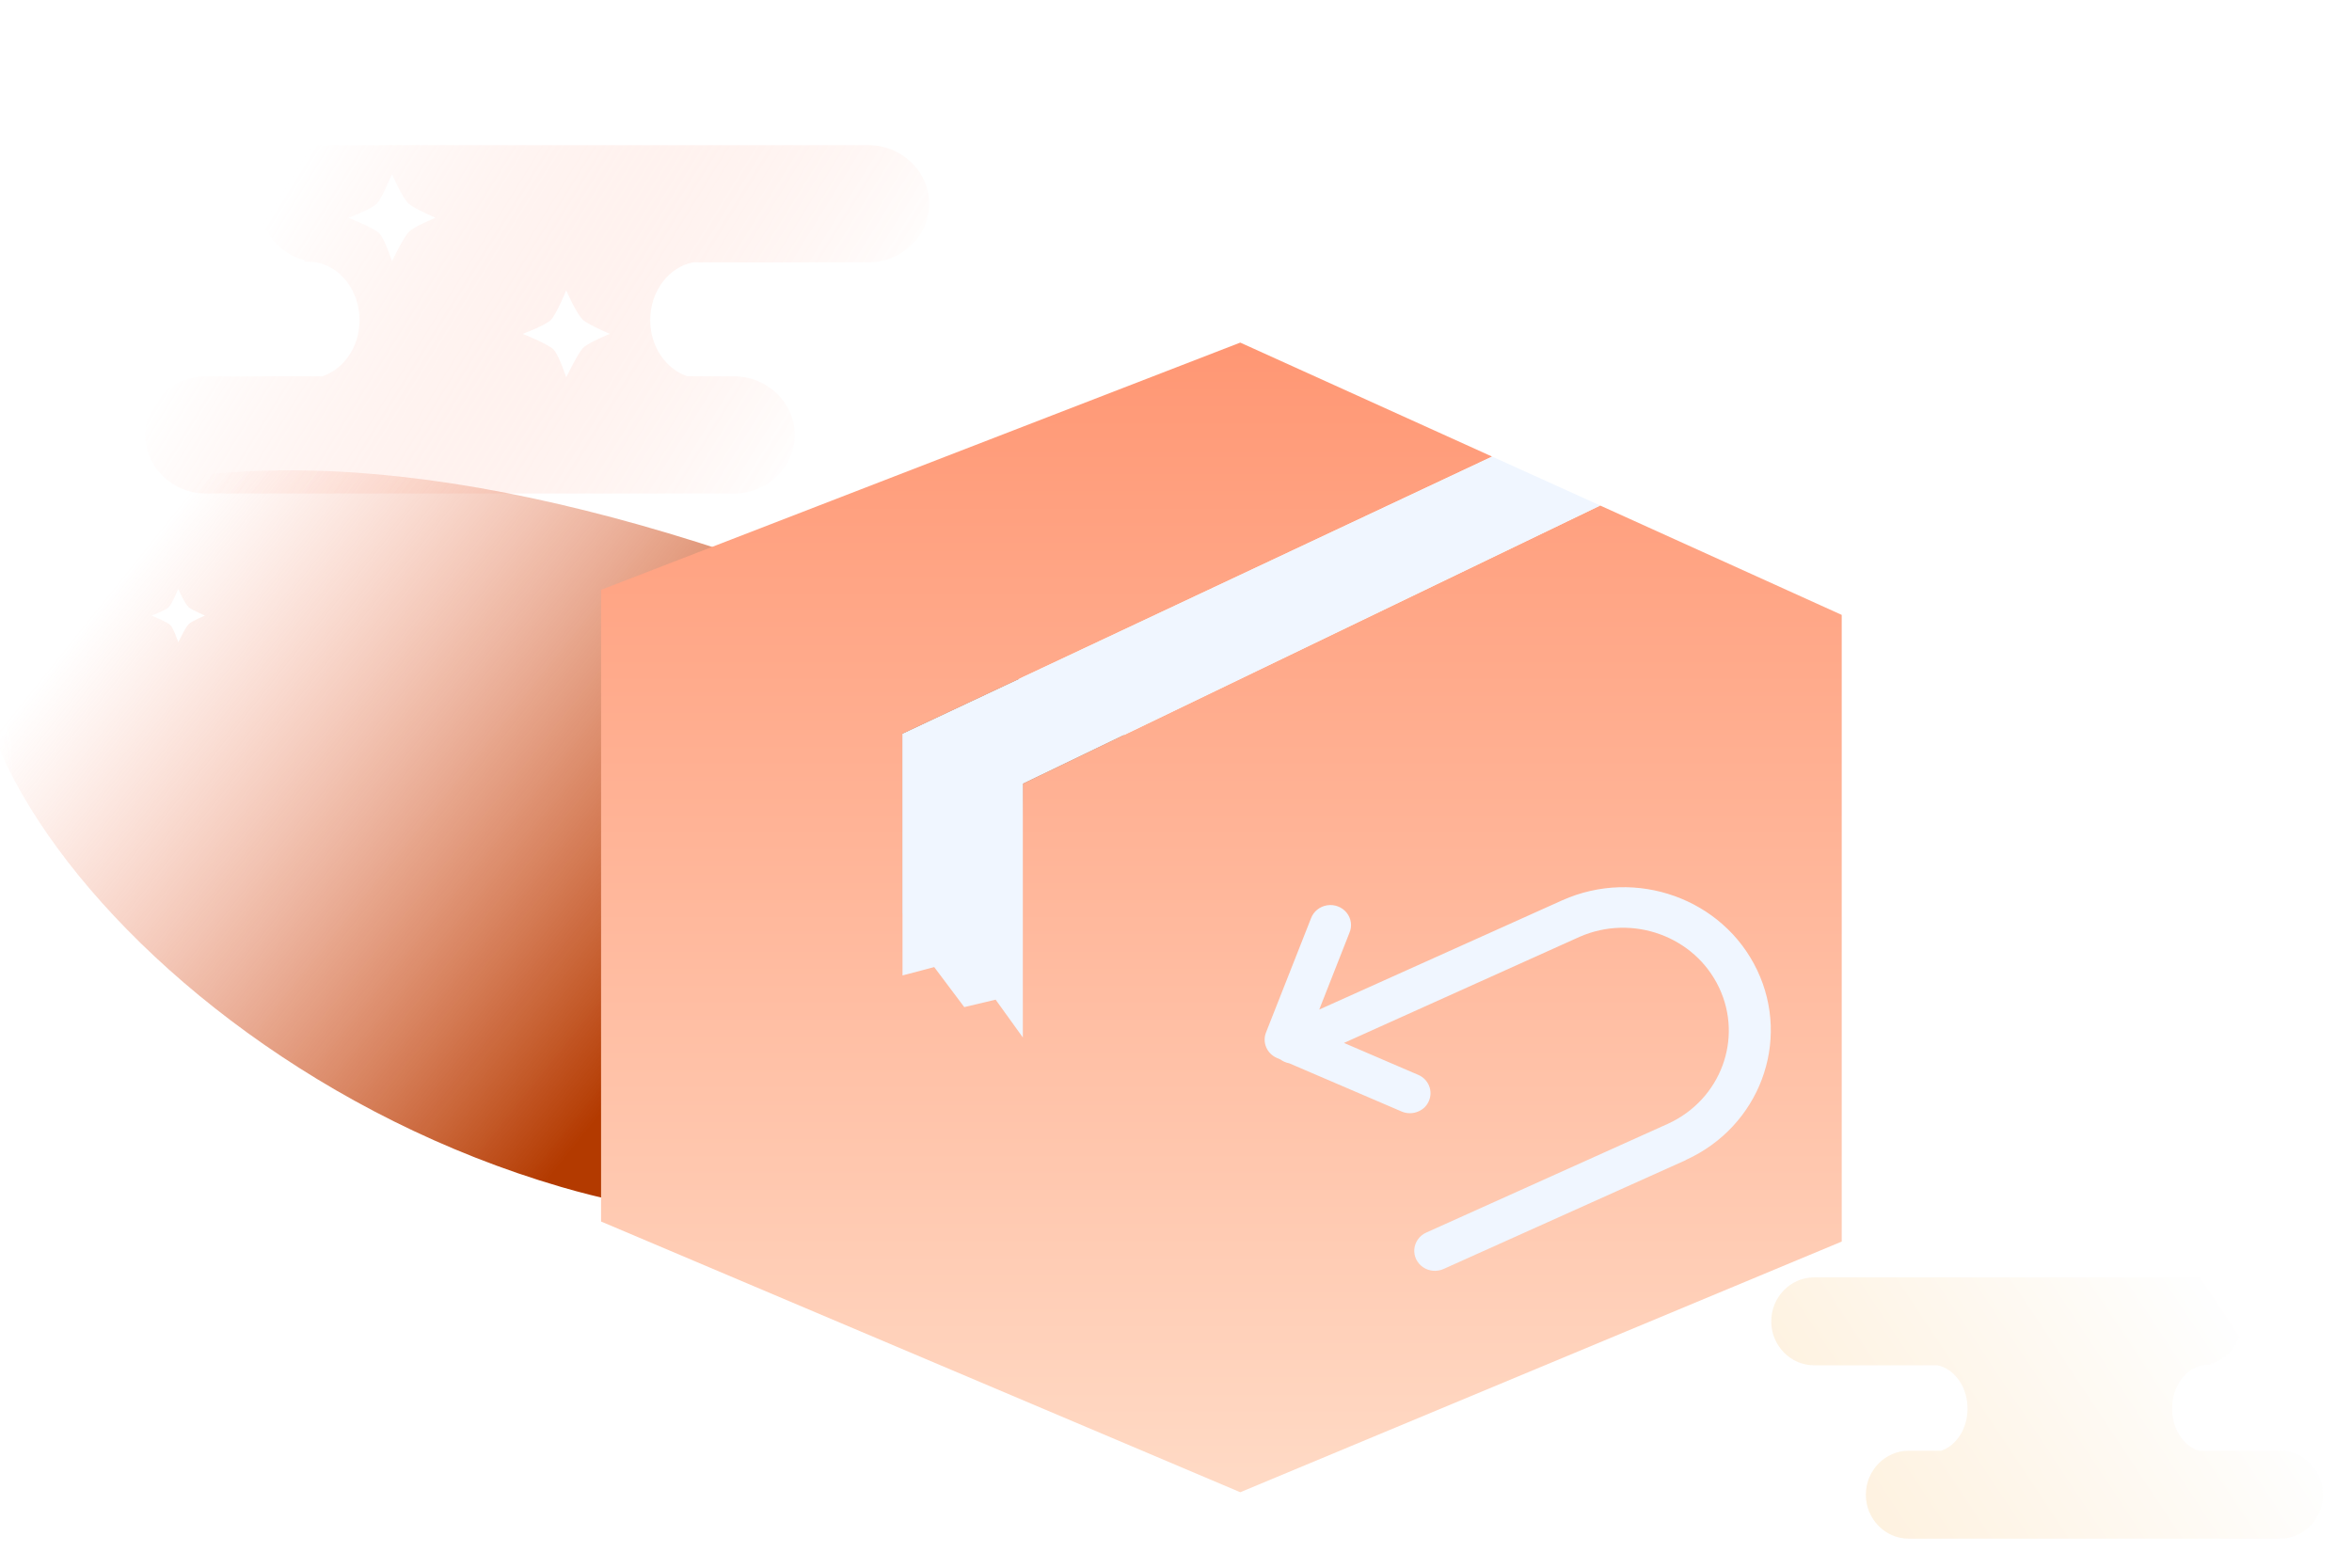 <?xml version="1.0" encoding="UTF-8"?>
<svg width="90px" height="60px" viewBox="0 0 90 60" version="1.1" xmlns="http://www.w3.org/2000/svg" xmlns:xlink="http://www.w3.org/1999/xlink">
    <title>切片</title>
    <defs>
        <rect id="path-1" x="0" y="0" width="90" height="60"></rect>
        <linearGradient x1="93.467%" y1="62.117%" x2="10.33%" y2="39.078%" id="linearGradient-3">
            <stop stop-color="#FF5A2F" stop-opacity="0" offset="0%"></stop>
            <stop stop-color="#FFFFFF" offset="100%"></stop>
        </linearGradient>
        <linearGradient x1="93.467%" y1="63.764%" x2="10.33%" y2="37.593%" id="linearGradient-4">
            <stop stop-color="#FCD396" offset="0%"></stop>
            <stop stop-color="#FFFFFF" offset="100%"></stop>
        </linearGradient>
        <linearGradient x1="11.644%" y1="40.542%" x2="63.549%" y2="65.019%" id="linearGradient-5">
            <stop stop-color="#FD8B6B" stop-opacity="0" offset="0%"></stop>
            <stop stop-color="#B33A00" offset="100%"></stop>
        </linearGradient>
        <filter x="-6.9%" y="-11.7%" width="113.9%" height="123.4%" filterUnits="objectBoundingBox" id="filter-6">
            <feGaussianBlur stdDeviation="1.111" in="SourceGraphic"></feGaussianBlur>
        </filter>
        <linearGradient x1="28.417%" y1="100%" x2="28.417%" y2="0%" id="linearGradient-7">
            <stop stop-color="#FFDAC5" offset="0%"></stop>
            <stop stop-color="#FF9774" offset="100%"></stop>
        </linearGradient>
    </defs>
    <g id="页面-1" stroke="none" stroke-width="1" fill="none" fill-rule="evenodd">
        <g id="退款详情-平台已同意退款" transform="translate(-247, -90)">
            <g id="order_tkxq_ic" transform="translate(247, 90)">
                <mask id="mask-2" fill="white">
                    <use xlink:href="#path-1"></use>
                </mask>
                <g id="蒙版"></g>
                <g id="Page-1" mask="url(#mask-2)">
                    <g transform="translate(-1, 5.556)">
                        <g id="Page-1" stroke-width="1" fill="none">
                            <g id="编组-6" transform="translate(6.556, 0)">
                                <path d="M27.673,0 L6.713,0 C5.433,0 4.385,1.01 4.385,2.243 C4.385,3.289 5.139,4.172 6.147,4.417 L6.082,4.417 L6.082,4.454 L6.245,4.454 C6.294,4.454 6.343,4.458 6.391,4.463 C6.429,4.468 6.467,4.473 6.506,4.477 C7.46,4.625 8.202,5.565 8.202,6.697 C8.202,7.721 7.592,8.581 6.771,8.847 L2.327,8.847 C1.047,8.847 0,9.856 0,11.09 C0,12.324 1.047,13.333 2.327,13.333 L22.529,13.333 C23.809,13.333 24.856,12.324 24.856,11.09 C24.856,9.856 23.809,8.847 22.529,8.847 L20.757,8.847 C19.935,8.581 19.325,7.721 19.325,6.697 C19.325,5.588 20.037,4.663 20.963,4.486 L27.673,4.486 C28.953,4.486 30,3.477 30,2.243 C30,1.01 28.953,0 27.673,0" id="Fill-3" fill="url(#linearGradient-3)" opacity="0.308"></path>
                                <path d="M11.111,2.778 C11.111,2.778 10.3,3.106 10.098,3.309 C9.883,3.522 9.444,4.444 9.444,4.444 C9.444,4.444 9.164,3.58 8.956,3.372 C8.747,3.164 7.778,2.778 7.778,2.778 C7.778,2.778 8.647,2.455 8.855,2.247 C9.063,2.038 9.444,1.111 9.444,1.111 C9.444,1.111 9.853,2.058 10.102,2.258 C10.342,2.449 11.111,2.778 11.111,2.778" id="Fill-24" fill="#FFFFFF"></path>
                                <path d="M17.778,7.223 C17.778,7.223 16.966,7.551 16.763,7.753 C16.55,7.967 16.111,8.889 16.111,8.889 C16.111,8.889 15.831,8.026 15.622,7.817 C15.414,7.608 14.444,7.223 14.444,7.223 C14.444,7.223 15.313,6.9 15.521,6.692 C15.731,6.483 16.111,5.556 16.111,5.556 C16.111,5.556 16.52,6.503 16.769,6.702 C17.008,6.893 17.778,7.223 17.778,7.223" id="Fill-31" fill="#FFFFFF"></path>
                            </g>
                            <path d="M88.251,43.333 L73.502,43.333 C72.601,43.333 71.864,44.091 71.864,45.016 C71.864,45.8 72.394,46.462 73.104,46.646 L73.058,46.646 L73.058,46.674 L73.173,46.674 C73.207,46.674 73.241,46.677 73.275,46.68 C73.302,46.684 73.329,46.688 73.356,46.691 C74.027,46.802 74.55,47.507 74.55,48.356 C74.55,49.124 74.121,49.769 73.542,49.968 L70.415,49.968 C69.514,49.968 68.778,50.726 68.778,51.651 C68.778,52.576 69.514,53.333 70.415,53.333 L84.632,53.333 C85.532,53.333 86.269,52.576 86.269,51.651 C86.269,50.726 85.532,49.968 84.632,49.968 L83.384,49.968 C82.806,49.769 82.377,49.124 82.377,48.356 C82.377,47.524 82.878,46.831 83.53,46.698 L88.251,46.698 C89.152,46.698 89.889,45.941 89.889,45.016 C89.889,44.091 89.152,43.333 88.251,43.333" id="Fill-3备份" fill="url(#linearGradient-4)" opacity="0.3" transform="translate(79.333, 48.333) scale(-1, 1) translate(-79.333, -48.333) "></path>
                            <path d="M4.743,13.375 C12.531,11.217 22.874,12.813 35.775,18.164 L47.963,24.695 C42.966,38.317 34.468,43.376 22.471,39.872 C4.474,34.616 -6.938,16.613 4.743,13.375 Z" id="Rectangle-5" fill="url(#linearGradient-5)" filter="url(#filter-6)"></path>
                            <g id="编组-4" transform="translate(24, 7.556)">
                                <polygon id="路径" fill="url(#linearGradient-7)" fill-rule="nonzero" points="38.231 6.236 16.139 16.885 16.103 23.216 11.535 21.873 11.535 14.966 34.096 4.363 24.459 0 0 9.463 0 33.639 24.459 44 47.474 34.406 47.474 10.422"></polygon>
                                <path d="M41.513,31.287 L32.242,35.454 C31.986,35.571 31.685,35.546 31.453,35.388 C31.221,35.23 31.094,34.963 31.12,34.689 C31.147,34.415 31.322,34.175 31.579,34.061 L40.834,29.894 C42.843,28.971 43.711,26.645 42.78,24.684 C41.849,22.722 39.467,21.856 37.442,22.744 L28.427,26.804 L31.276,28.029 C31.672,28.203 31.848,28.656 31.67,29.042 C31.593,29.214 31.452,29.351 31.276,29.425 C31.069,29.517 30.832,29.517 30.625,29.425 L26.333,27.583 C26.211,27.561 26.096,27.511 25.997,27.438 L25.863,27.38 C25.478,27.215 25.293,26.784 25.445,26.402 L27.165,22.038 C27.261,21.775 27.496,21.583 27.78,21.537 C28.063,21.491 28.35,21.599 28.528,21.818 C28.706,22.037 28.748,22.333 28.636,22.591 L27.481,25.527 L36.783,21.344 C39.601,20.086 42.934,21.281 44.238,24.017 C45.541,26.754 44.325,30 41.517,31.279 L41.513,31.287 Z" id="路径" fill="#F0F6FF" fill-rule="nonzero"></path>
                                <polygon id="路径-2" fill="#F0F6FF" points="34.096 4.363 38.231 6.236 16.139 16.885 16.103 23.216 11.535 21.873 11.535 14.966"></polygon>
                                <polygon id="Fill-4" fill="#F0F6FF" points="16.139 16.885 16.139 26.594 15.098 25.148 13.898 25.433 12.748 23.901 11.535 24.221 11.535 14.966"></polygon>
                            </g>
                        </g>
                        <path d="M8.843,18.005 C8.843,18.005 8.345,18.207 8.221,18.331 C8.089,18.463 7.821,19.027 7.821,19.027 C7.821,19.027 7.648,18.498 7.521,18.37 C7.393,18.242 6.798,18.005 6.798,18.005 C6.798,18.005 7.331,17.808 7.459,17.68 C7.587,17.552 7.821,16.983 7.821,16.983 C7.821,16.983 8.071,17.564 8.224,17.687 C8.37,17.803 8.843,18.005 8.843,18.005" id="Fill-27" fill="#FFFFFF"></path>
                    </g>
                </g>
            </g>
        </g>
    </g>
</svg>